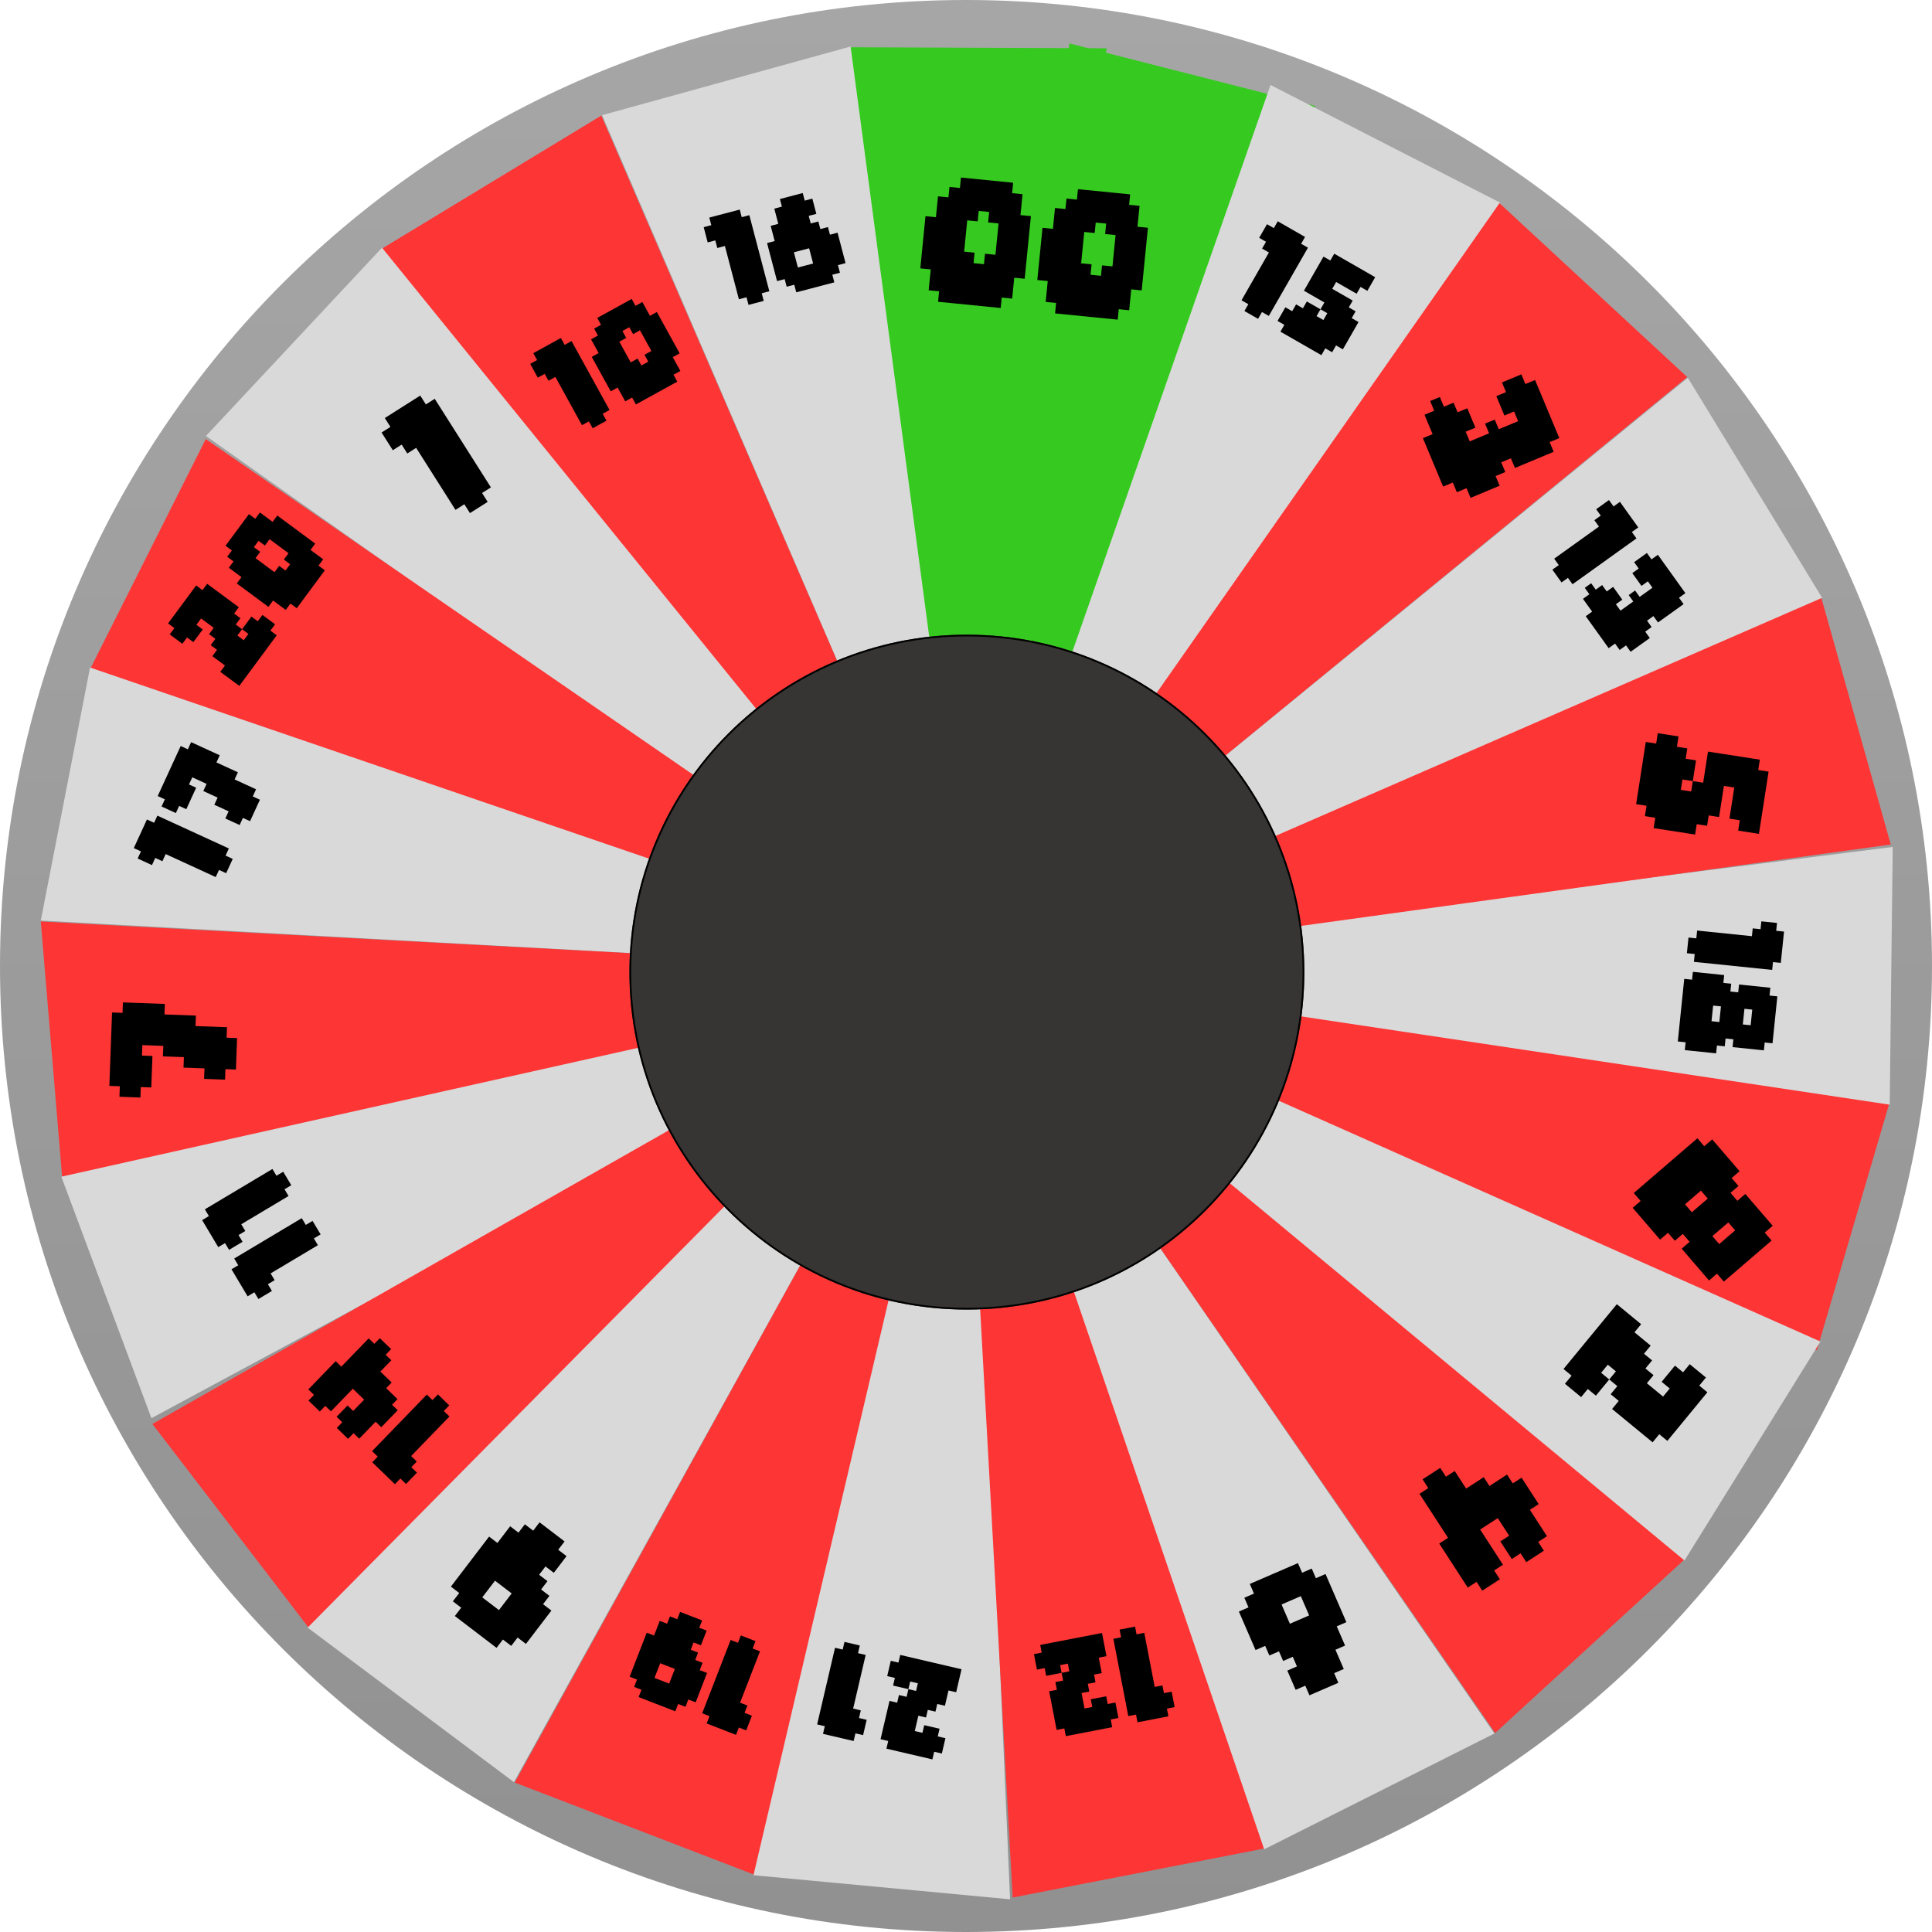 <svg width="1105" height="1105" viewBox="0 0 1105 1105" fill="none" xmlns="http://www.w3.org/2000/svg">
<path d="M1105 552.5C1105 857.637 857.637 1105 552.5 1105C247.363 1105 0 857.637 0 552.5C0 247.363 247.363 0 552.5 0C857.637 0 1105 247.363 1105 552.5Z" fill="url(#paint0_linear_4_0)"/>
<g filter="url(#filter0_i_4_0)">
<path d="M557.112 557.293L485.525 23.034L632.944 23.62L557.112 557.293Z" fill="#36CA20"/>
<path d="M557.677 556.91L344.401 61.864L486.495 22.597L557.677 556.91Z" fill="#D9D9D9"/>
<path d="M557.857 556.854L217.883 138.554L343.924 62.092L557.857 556.854Z" fill="#FD3535"/>
<path d="M558.138 556.234L117.789 245.348L218.483 137.675L558.138 556.234Z" fill="#D9D9D9"/>
<path d="M561.636 552.856L51.461 378.851L117.682 247.141L561.636 552.856Z" fill="#FD3535"/>
<path d="M561.545 552.18L23.33 522.491L51.502 377.787L561.545 552.18Z" fill="#D9D9D9"/>
<path d="M561.575 551.994L35.601 669.927L23.321 523.019L561.575 551.994Z" fill="#FD3535"/>
<path d="M561.145 551.466L86.597 807.124L35.082 668.998L561.145 551.466Z" fill="#D9D9D9"/>
<path d="M547.54 547.225L1080.67 626.76L1039.19 768.223L547.54 547.225Z" fill="#FD3535"/>
<path d="M547.75 547.873L1082.54 480.404L1080.82 627.814L547.75 547.873Z" fill="#D9D9D9"/>
<path d="M547.446 552.726L1041.47 337.101L1081.41 479.007L547.446 552.726Z" fill="#FD3535"/>
<path d="M547.968 553.164L965.362 212.078L1042.16 337.914L547.968 553.164Z" fill="#D9D9D9"/>
<path d="M548.072 553.321L856.862 111.501L965.013 211.682L548.072 553.321Z" fill="#FD3535"/>
<path d="M548.143 563.957L611.624 20.842L752.167 56.633L548.143 563.957Z" fill="#36CA20"/>
<path d="M548.746 553.422L726.676 44.602L857.872 111.836L548.746 553.422Z" fill="#D9D9D9"/>
<path d="M555.71 543.94L176.892 927.417L87.167 810.445L555.71 543.94Z" fill="#FD3535"/>
<path d="M555.062 543.728L293.944 1015.29L175.952 926.916L555.062 543.728Z" fill="#D9D9D9"/>
<path d="M554.908 543.62L432.008 1068.46L294.415 1015.53L554.908 543.62Z" fill="#FD3535"/>
<path d="M554.244 543.777L577.721 1082.3L430.946 1068.52L554.244 543.777Z" fill="#D9D9D9"/>
<path d="M549.433 543.076L723.904 1053.09L579.205 1081.29L549.433 543.076Z" fill="#FD3535"/>
<path d="M548.954 543.561L854.737 987.469L723.037 1053.71L548.954 543.561Z" fill="#D9D9D9"/>
<path d="M548.788 543.652L963.856 887.564L855.16 987.153L548.788 543.652Z" fill="#FD3535"/>
<path d="M548.633 544.315L1041.18 763.29L963.439 888.543L548.633 544.315Z" fill="#D9D9D9"/>
</g>
<g filter="url(#filter1_d_4_0)">
<path d="M746 552C746 658.591 659.591 745 553 745C446.409 745 360 658.591 360 552C360 445.409 446.409 359 553 359C659.591 359 746 445.409 746 552Z" fill="#363533"/>
<path d="M745.5 552C745.5 658.315 659.315 744.5 553 744.5C446.685 744.5 360.5 658.315 360.5 552C360.5 445.685 446.685 359.5 553 359.5C659.315 359.5 745.5 445.685 745.5 552Z" stroke="black"/>
</g>
<g filter="url(#filter2_d_4_0)">
<path d="M549.023 103.516L549.617 97.545L579.47 100.514L578.876 106.484L584.847 107.078L583.659 119.019L589.63 119.613L586.067 155.436L580.097 154.842L578.909 166.784L572.939 166.19L572.345 172.16L536.522 168.598L537.115 162.627L531.145 162.034L532.332 150.093L526.362 149.499L529.33 119.646L535.301 120.24L536.488 108.299L542.459 108.892L543.053 102.922L549.023 103.516ZM565.747 117.238L559.777 116.644L559.183 122.615L553.213 122.021L551.431 139.933L557.402 140.526L556.808 146.497L562.779 147.091L563.373 141.12L569.343 141.714L571.124 123.802L565.154 123.208L565.747 117.238ZM615.943 110.17L616.537 104.2L646.39 107.168L645.796 113.139L651.767 113.733L650.579 125.674L656.55 126.267L652.987 162.091L647.017 161.497L645.829 173.438L639.859 172.844L639.265 178.815L603.442 175.253L604.035 169.282L598.065 168.688L599.252 156.747L593.282 156.154L596.25 126.301L602.221 126.895L603.408 114.953L609.379 115.547L609.973 109.577L615.943 110.17ZM632.667 123.893L626.697 123.299L626.103 129.269L620.133 128.676L618.351 146.587L624.322 147.181L623.728 153.152L629.699 153.745L630.293 147.775L636.263 148.369L638.044 130.457L632.074 129.863L632.667 123.893Z" fill="black"/>
</g>
<g filter="url(#filter3_d_4_0)">
<path d="M223.306 240.164L220.092 235.098L240.358 222.242L243.572 227.308L248.639 224.094L280.779 274.76L275.712 277.974L278.926 283.041L268.793 289.469L265.579 284.402L260.512 287.616L238.015 252.15L232.948 255.364L229.734 250.297L224.667 253.511L218.239 243.378L223.306 240.164Z" fill="black"/>
</g>
<g filter="url(#filter4_d_4_0)">
<path d="M971.888 788.502L976.521 792.315L953.644 820.112L949.011 816.299L945.198 820.932L922.035 801.868L925.847 797.235L921.215 793.422L925.027 788.789L920.395 784.976L924.207 780.344L919.575 776.531L915.762 781.164L920.395 784.976L912.769 794.242L908.136 790.429L904.323 795.062L895.058 787.436L898.871 782.804L894.238 778.991L924.74 741.929L938.639 753.367L934.826 758L944.091 765.625L940.279 770.258L944.911 774.071L941.099 778.704L945.731 782.517L941.919 787.149L951.184 794.775L954.997 790.142L950.364 786.329L957.99 777.064L962.622 780.877L966.435 776.244L975.701 783.869L971.888 788.502Z" fill="black"/>
</g>
<g filter="url(#filter5_d_4_0)">
<path d="M872.432 215.649L877.969 213.338L891.838 246.559L886.302 248.87L888.613 254.407L866.466 263.653L864.154 258.117L858.617 260.428L860.929 265.965L855.392 268.276L857.704 273.813L841.093 280.748L838.781 275.211L833.245 277.523L830.933 271.986L825.396 274.297L813.839 246.613L819.375 244.301L814.752 233.228L820.289 230.916L817.978 225.379L823.515 223.068L825.826 228.605L831.363 226.293L833.674 231.83L839.211 229.518L843.834 240.592L838.297 242.904L840.609 248.441L851.683 243.818L849.371 238.281L854.908 235.969L857.22 241.506L868.293 236.883L865.982 231.346L860.445 233.658L855.822 222.584L861.359 220.272L859.047 214.735L870.121 210.112L872.432 215.649Z" fill="black"/>
</g>
<g filter="url(#filter6_d_4_0)">
<path d="M879.755 877.893L883.018 882.928L872.948 889.454L869.685 884.419L864.65 887.682L858.124 877.611L863.159 874.348L856.633 864.278L846.563 870.804L859.615 890.945L854.579 894.208L857.842 899.243L847.772 905.769L844.509 900.733L839.474 903.996L823.159 878.82L828.194 875.557L811.88 850.381L816.915 847.118L813.652 842.083L823.723 835.557L826.985 840.593L832.021 837.33L838.546 847.4L848.617 840.874L851.88 845.909L861.95 839.384L865.213 844.419L870.248 841.156L880.037 856.262L875.002 859.525L884.791 874.63L879.755 877.893Z" fill="black"/>
</g>
<g filter="url(#filter7_d_4_0)">
<path d="M1005.61 436.418L1011.54 437.339L1006.01 472.912L994.151 471.069L995.072 465.14L989.144 464.219L991.908 446.432L985.979 445.511L983.215 463.297L977.286 462.375L976.364 468.304L970.436 467.383L969.514 473.312L945.799 469.625L946.72 463.696L940.792 462.775L941.713 456.846L935.784 455.925L941.314 420.352L947.242 421.273L948.164 415.344L960.022 417.188L959.1 423.116L965.029 424.038L964.107 429.967L970.036 430.888L968.193 442.746L962.264 441.824L961.343 447.753L967.271 448.675L968.193 442.746L974.122 443.667L976.886 425.881L1006.53 430.489L1005.61 436.418Z" fill="black"/>
</g>
<g filter="url(#filter8_d_4_0)">
<path d="M763.066 952.964L765.45 958.47L748.932 965.622L746.548 960.116L741.042 962.5L736.274 951.488L741.78 949.104L739.396 943.598L733.89 945.982L731.506 940.475L726 942.859L723.616 937.353L718.11 939.737L708.574 917.713L714.08 915.329L711.696 909.823L717.203 907.439L714.819 901.933L742.349 890.013L744.733 895.519L750.239 893.135L752.623 898.642L758.129 896.258L770.049 923.788L764.543 926.172L769.31 937.184L763.804 939.568L768.572 950.58L763.066 952.964ZM737.75 924.695L748.763 919.928L743.995 908.915L732.983 913.683L737.75 924.695Z" fill="black"/>
</g>
<g filter="url(#filter9_d_4_0)">
<path d="M68.536 617.287L62.541 617.067L64.086 575.095L70.082 575.316L70.302 569.32L94.286 570.203L94.065 576.199L112.053 576.861L111.832 582.857L129.82 583.519L129.6 589.515L135.595 589.736L134.933 607.724L128.937 607.503L128.717 613.499L116.725 613.057L116.945 607.061L104.954 606.62L105.174 600.624L93.182 600.183L93.403 594.187L81.411 593.745L81.191 599.741L87.186 599.962L86.524 617.95L80.528 617.729L80.308 623.725L68.316 623.283L68.536 617.287Z" fill="black"/>
</g>
<g filter="url(#filter10_d_4_0)">
<path d="M1009.33 700.977L1013.24 705.525L985.954 729.006L982.04 724.458L977.492 728.371L961.838 710.179L966.386 706.265L962.473 701.717L957.925 705.631L954.011 701.083L949.463 704.996L933.809 686.804L938.357 682.89L934.444 678.342L970.829 647.035L974.742 651.583L979.29 647.669L994.944 665.862L990.396 669.775L994.309 674.323L989.761 678.237L993.675 682.785L998.223 678.871L1013.88 697.063L1009.33 700.977ZM983.309 707.535L992.405 699.708L988.492 695.16L979.396 702.986L983.309 707.535ZM967.655 689.342L976.752 681.515L972.838 676.967L963.742 684.794L967.655 689.342Z" fill="black"/>
</g>
<g filter="url(#filter11_d_4_0)">
<path d="M287.63 933.715L283.989 938.484L260.143 920.281L263.783 915.512L259.014 911.871L262.654 907.102L257.885 903.461L279.729 874.846L284.498 878.486L291.779 868.948L296.549 872.588L300.189 867.819L304.958 871.46L308.599 866.69L322.907 877.612L319.266 882.382L324.036 886.022L316.754 895.561L311.985 891.92L308.345 896.689L313.114 900.33L309.473 905.099L314.242 908.74L310.602 913.509L315.371 917.15L300.809 936.227L296.039 932.586L292.399 937.356L287.63 933.715ZM275.834 909.614L285.372 916.895L292.653 907.357L283.115 900.075L275.834 909.614Z" fill="black"/>
</g>
<g filter="url(#filter12_d_4_0)">
<path d="M307.195 201.94L305.023 197.999L320.786 189.31L322.959 193.251L326.9 191.078L348.623 230.488L344.682 232.66L346.854 236.601L338.972 240.946L336.8 237.005L332.859 239.177L317.653 211.591L313.712 213.763L311.54 209.822L307.599 211.994L303.254 204.112L307.195 201.94ZM343.758 181.786L341.586 177.845L361.29 166.983L363.463 170.924L367.404 168.752L371.748 176.634L375.689 174.461L388.723 198.107L384.782 200.279L389.127 208.161L385.186 210.333L387.358 214.274L363.713 227.308L361.54 223.367L357.599 225.54L353.255 217.658L349.314 219.83L338.452 200.125L342.393 197.953L338.048 190.071L341.989 187.899L339.817 183.958L343.758 181.786ZM359.925 183.151L355.985 185.323L358.157 189.264L354.216 191.436L360.733 203.259L364.674 201.087L366.846 205.028L370.787 202.855L368.615 198.914L372.556 196.742L366.039 184.919L362.098 187.091L359.925 183.151Z" fill="black"/>
</g>
<g filter="url(#filter13_d_4_0)">
<path d="M145.491 735.111L141.627 737.418L132.4 721.963L136.264 719.656L133.957 715.792L172.595 692.725L174.902 696.589L178.766 694.282L183.379 702.01L179.515 704.317L181.822 708.18L154.775 724.327L157.082 728.191L153.218 730.498L155.525 734.362L147.797 738.975L145.491 735.111ZM128.703 706.991L124.839 709.298L115.612 693.843L119.476 691.536L117.169 687.672L155.808 664.605L158.114 668.469L161.978 666.162L166.592 673.89L162.728 676.196L165.034 680.06L137.988 696.207L140.294 700.071L136.431 702.378L138.737 706.242L131.01 710.855L128.703 706.991Z" fill="black"/>
</g>
<g filter="url(#filter14_d_4_0)">
<path d="M406.826 124.791L405.682 120.439L423.092 115.865L424.235 120.218L428.587 119.074L440.021 162.597L435.669 163.741L436.812 168.093L428.108 170.38L426.964 166.027L422.612 167.171L414.608 136.705L410.256 137.848L409.112 133.496L404.76 134.639L402.473 125.934L406.826 124.791ZM447.205 114.183L446.062 109.831L459.119 106.4L460.262 110.753L464.615 109.609L466.902 118.314L462.549 119.457L463.693 123.81L468.045 122.666L469.188 127.019L473.541 125.875L474.684 130.228L479.036 129.084L483.61 146.493L479.258 147.637L480.401 151.989L476.049 153.133L477.192 157.485L455.43 163.202L454.287 158.85L449.935 159.993L448.791 155.641L444.439 156.784L438.722 135.022L443.074 133.879L440.788 125.174L445.14 124.031L442.853 115.326L447.205 114.183ZM462.77 138.01L454.066 140.297L456.353 149.001L465.057 146.715L462.77 138.01Z" fill="black"/>
</g>
<g filter="url(#filter15_d_4_0)">
<path d="M1015.89 528.353L1020.37 528.815L1018.52 546.72L1014.05 546.259L1013.59 550.735L968.822 546.123L969.283 541.647L964.807 541.186L965.73 532.233L970.206 532.694L970.667 528.218L1002 531.446L1002.46 526.97L1006.94 527.431L1007.4 522.955L1016.35 523.877L1015.89 528.353ZM1012.07 565.407L1016.55 565.868L1013.78 592.726L1009.31 592.265L1008.85 596.741L990.94 594.897L991.401 590.42L986.925 589.959L986.464 594.435L981.988 593.974L981.526 598.451L963.621 596.606L964.082 592.129L959.606 591.668L963.295 555.858L967.772 556.319L968.233 551.843L986.138 553.687L985.677 558.164L990.153 558.625L989.692 563.101L994.168 563.562L994.63 559.086L1012.53 560.931L1012.07 565.407ZM1001.28 582.39L1002.2 573.437L997.722 572.976L996.8 581.929L1001.28 582.39ZM983.371 580.545L984.293 571.593L979.817 571.131L978.895 580.084L983.371 580.545Z" fill="black"/>
</g>
<g filter="url(#filter16_d_4_0)">
<path d="M422.595 984.049L420.968 988.245L404.186 981.735L405.814 977.539L401.618 975.912L417.893 933.958L422.089 935.585L423.716 931.39L432.107 934.645L430.479 938.84L434.675 940.468L423.282 969.836L427.478 971.463L425.85 975.658L430.046 977.286L426.791 985.677L422.595 984.049ZM387.867 970.577L386.239 974.773L365.262 966.635L366.89 962.44L362.694 960.812L364.322 956.617L360.127 954.989L369.891 929.817L374.087 931.445L377.342 923.054L381.537 924.681L383.165 920.486L387.36 922.113L388.988 917.918L401.574 922.8L399.946 926.996L404.142 928.623L400.887 937.014L396.691 935.387L395.064 939.582L399.259 941.209L397.632 945.405L401.827 947.032L400.2 951.228L404.395 952.855L397.885 969.637L393.69 968.009L392.062 972.205L387.867 970.577ZM374.34 955.676L382.731 958.931L385.986 950.541L377.595 947.286L374.34 955.676Z" fill="black"/>
</g>
<g filter="url(#filter17_d_4_0)">
<path d="M99.748 355.229L96.131 352.552L112.193 330.849L115.81 333.526L118.487 329.909L136.573 343.294L133.896 346.912L137.513 349.589L134.836 353.206L138.453 355.883L135.776 359.5L139.393 362.177L142.07 358.56L138.453 355.883L143.807 348.649L147.424 351.326L150.101 347.709L157.335 353.063L154.658 356.68L158.275 359.357L136.859 388.294L126.007 380.262L128.684 376.645L121.45 371.291L124.127 367.674L120.51 364.997L123.187 361.38L119.57 358.703L122.247 355.086L115.013 349.732L112.336 353.349L115.953 356.026L110.599 363.26L106.982 360.583L104.305 364.2L97.071 358.846L99.748 355.229ZM132.616 310.819L128.999 308.142L142.385 290.056L146.002 292.734L148.679 289.116L155.913 294.471L158.59 290.854L180.292 306.916L177.615 310.533L184.85 315.887L182.172 319.504L185.79 322.181L169.727 343.884L166.11 341.207L163.433 344.824L156.199 339.47L153.522 343.087L135.436 329.701L138.113 326.084L130.879 320.73L133.556 317.113L129.939 314.436L132.616 310.819ZM147.882 305.322L145.205 308.939L148.822 311.616L146.145 315.233L156.996 323.264L159.673 319.647L163.29 322.324L165.967 318.707L162.35 316.03L165.027 312.413L154.176 304.382L151.499 307.999L147.882 305.322Z" fill="black"/>
</g>
<g filter="url(#filter18_d_4_0)">
<path d="M534.304 997.899L533.281 1002.28L506.989 996.141L508.012 991.759L503.63 990.736L508.747 968.825L513.129 969.849L514.152 965.467L518.534 966.49L519.558 962.108L523.94 963.131L524.963 958.749L520.581 957.726L519.558 962.108L510.794 960.061L511.817 955.679L507.435 954.656L509.482 945.891L513.864 946.915L514.887 942.533L549.944 950.72L546.874 963.866L542.492 962.843L540.445 971.607L536.063 970.584L535.039 974.966L530.657 973.942L529.634 978.324L525.252 977.301L523.205 986.065L527.587 987.088L528.61 982.706L537.375 984.753L536.351 989.135L540.733 990.159L538.687 998.923L534.304 997.899ZM489.266 987.381L488.243 991.763L470.715 987.67L471.738 983.288L467.356 982.264L477.59 938.443L481.972 939.467L482.995 935.085L491.76 937.131L490.736 941.514L495.118 942.537L487.954 973.212L492.337 974.235L491.313 978.617L495.695 979.64L493.648 988.405L489.266 987.381Z" fill="black"/>
</g>
<g filter="url(#filter19_d_4_0)">
<path d="M80.614 482.939L76.525 481.06L84.04 464.704L88.129 466.582L90.008 462.493L130.898 481.281L129.02 485.37L133.109 487.249L129.351 495.427L125.262 493.548L123.383 497.637L94.76 484.486L92.881 488.575L88.792 486.696L86.914 490.785L78.736 487.028L80.614 482.939ZM94.287 453.179L90.198 451.301L103.349 422.677L107.438 424.556L109.317 420.467L125.673 427.982L123.795 432.071L136.062 437.707L134.183 441.796L146.45 447.432L144.571 451.521L148.66 453.4L143.024 465.667L138.935 463.789L137.056 467.878L128.878 464.12L130.757 460.031L122.579 456.274L124.458 452.185L116.28 448.427L118.158 444.338L109.98 440.581L108.101 444.67L112.191 446.548L106.554 458.816L102.465 456.937L100.587 461.026L92.409 457.269L94.287 453.179Z" fill="black"/>
</g>
<g filter="url(#filter20_d_4_0)">
<path d="M728.565 126.468L730.804 122.565L746.417 131.521L744.178 135.424L748.082 137.663L725.691 176.698L721.788 174.459L719.549 178.362L711.742 173.884L713.981 169.98L710.078 167.741L725.751 140.417L721.847 138.178L724.086 134.275L720.183 132.036L724.661 124.229L728.565 126.468ZM760.876 145.002L763.115 141.099L786.536 154.533L782.058 162.34L778.154 160.101L775.915 164.004L764.205 157.287L761.966 161.191L773.676 167.908L771.437 171.811L775.341 174.05L773.102 177.954L777.005 180.193L768.049 195.806L764.145 193.567L761.906 197.471L758.003 195.232L755.764 199.135L732.343 185.701L734.582 181.798L730.679 179.559L735.157 171.752L739.06 173.991L741.299 170.087L745.203 172.326L747.442 168.423L755.249 172.901L753.01 176.804L756.913 179.043L759.152 175.14L755.249 172.901L757.488 168.998L745.778 162.28L756.973 142.763L760.876 145.002Z" fill="black"/>
</g>
<g filter="url(#filter21_d_4_0)">
<path d="M228.986 841.623L225.857 844.857L212.922 832.339L216.051 829.105L212.817 825.976L244.111 793.639L247.345 796.768L250.474 793.534L256.942 799.793L253.812 803.027L257.046 806.156L235.14 828.792L238.374 831.922L235.245 835.155L238.478 838.285L232.22 844.752L228.986 841.623ZM202.218 815.718L199.088 818.952L192.621 812.693L195.75 809.46L192.517 806.33L198.775 799.863L202.009 802.992L208.268 796.525L201.8 790.266L189.283 803.201L186.049 800.072L182.92 803.305L176.452 797.047L179.582 793.813L176.348 790.683L191.995 774.515L195.229 777.644L210.876 761.476L214.109 764.605L217.239 761.371L223.706 767.63L220.577 770.864L223.81 773.993L217.552 780.461L224.019 786.719L220.89 789.953L227.357 796.212L224.228 799.446L227.462 802.575L218.073 812.276L214.84 809.147L205.452 818.848L202.218 815.718Z" fill="black"/>
</g>
<g filter="url(#filter22_d_4_0)">
<path d="M922.861 285.658L926.518 283.036L937.006 297.665L933.349 300.287L935.971 303.944L899.399 330.164L896.777 326.507L893.12 329.129L887.876 321.815L891.533 319.193L888.911 315.536L914.511 297.181L911.889 293.524L915.546 290.902L912.924 287.245L920.239 282.001L922.861 285.658ZM944.565 315.932L948.222 313.31L963.955 335.253L960.297 337.875L962.919 341.532L948.291 352.02L945.669 348.363L942.011 350.985L944.633 354.642L940.976 357.264L943.598 360.921L932.627 368.787L930.005 365.13L926.348 367.752L923.726 364.095L920.068 366.717L906.958 348.431L910.615 345.809L905.371 338.495L909.029 335.873L906.407 332.215L910.064 329.593L912.686 333.251L916.343 330.629L918.965 334.286L922.622 331.664L927.866 338.978L924.209 341.6L926.831 345.257L934.145 340.013L931.523 336.356L935.181 333.734L937.803 337.391L945.117 332.147L942.495 328.49L938.838 331.112L933.594 323.798L937.251 321.176L934.629 317.518L941.943 312.274L944.565 315.932Z" fill="black"/>
</g>
<g filter="url(#filter23_d_4_0)">
<path d="M667.413 973.229L668.266 977.648L650.593 981.061L649.739 976.643L645.321 977.496L636.788 933.312L641.206 932.459L640.353 928.041L649.189 926.334L650.043 930.752L654.461 929.899L660.434 960.828L664.853 959.974L665.706 964.393L670.124 963.539L671.831 972.376L667.413 973.229ZM635.257 979.44L636.11 983.858L609.6 988.978L608.747 984.56L604.329 985.413L600.062 963.321L604.48 962.468L603.627 958.05L608.045 957.196L607.192 952.778L611.61 951.925L610.757 947.506L606.339 948.36L607.192 952.778L598.355 954.485L597.502 950.066L593.084 950.92L591.377 942.083L595.795 941.23L594.942 936.811L630.289 929.984L632.849 943.24L628.43 944.093L630.137 952.93L625.719 953.783L626.572 958.201L622.154 959.055L623.007 963.473L618.589 964.326L620.295 973.163L624.714 972.31L623.86 967.891L632.697 966.185L633.55 970.603L637.969 969.75L639.675 978.586L635.257 979.44Z" fill="black"/>
</g>
<defs>
<filter id="filter0_i_4_0" x="23.321" y="20.842" width="1059.22" height="1065.46" filterUnits="userSpaceOnUse" color-interpolation-filters="sRGB">
<feFlood flood-opacity="0" result="BackgroundImageFix"/>
<feBlend mode="normal" in="SourceGraphic" in2="BackgroundImageFix" result="shape"/>
<feColorMatrix in="SourceAlpha" type="matrix" values="0 0 0 0 0 0 0 0 0 0 0 0 0 0 0 0 0 0 127 0" result="hardAlpha"/>
<feOffset dy="4"/>
<feGaussianBlur stdDeviation="2"/>
<feComposite in2="hardAlpha" operator="arithmetic" k2="-1" k3="1"/>
<feColorMatrix type="matrix" values="0 0 0 0 0 0 0 0 0 0 0 0 0 0 0 0 0 0 0.4 0"/>
<feBlend mode="normal" in2="shape" result="effect1_innerShadow_4_0"/>
</filter>
<filter id="filter1_d_4_0" x="356" y="359" width="394" height="394" filterUnits="userSpaceOnUse" color-interpolation-filters="sRGB">
<feFlood flood-opacity="0" result="BackgroundImageFix"/>
<feColorMatrix in="SourceAlpha" type="matrix" values="0 0 0 0 0 0 0 0 0 0 0 0 0 0 0 0 0 0 127 0" result="hardAlpha"/>
<feOffset dy="4"/>
<feGaussianBlur stdDeviation="2"/>
<feComposite in2="hardAlpha" operator="out"/>
<feColorMatrix type="matrix" values="0 0 0 0 0 0 0 0 0 0 0 0 0 0 0 0 0 0 0.25 0"/>
<feBlend mode="normal" in2="BackgroundImageFix" result="effect1_dropShadow_4_0"/>
<feBlend mode="normal" in="SourceGraphic" in2="effect1_dropShadow_4_0" result="shape"/>
</filter>
<filter id="filter2_d_4_0" x="520.581" y="95.764" width="141.75" height="92.239" filterUnits="userSpaceOnUse" color-interpolation-filters="sRGB">
<feFlood flood-opacity="0" result="BackgroundImageFix"/>
<feColorMatrix in="SourceAlpha" type="matrix" values="0 0 0 0 0 0 0 0 0 0 0 0 0 0 0 0 0 0 127 0" result="hardAlpha"/>
<feOffset dy="4"/>
<feGaussianBlur stdDeviation="2"/>
<feComposite in2="hardAlpha" operator="out"/>
<feColorMatrix type="matrix" values="0 0 0 0 0 0 0 0 0 0 0 0 0 0 0 0 0 0 0.25 0"/>
<feBlend mode="normal" in2="BackgroundImageFix" result="effect1_dropShadow_4_0"/>
<feBlend mode="normal" in="SourceGraphic" in2="effect1_dropShadow_4_0" result="shape"/>
</filter>
<filter id="filter3_d_4_0" x="211.026" y="219.028" width="76.967" height="88.083" filterUnits="userSpaceOnUse" color-interpolation-filters="sRGB">
<feFlood flood-opacity="0" result="BackgroundImageFix"/>
<feColorMatrix in="SourceAlpha" type="matrix" values="0 0 0 0 0 0 0 0 0 0 0 0 0 0 0 0 0 0 127 0" result="hardAlpha"/>
<feOffset dy="4"/>
<feGaussianBlur stdDeviation="2"/>
<feComposite in2="hardAlpha" operator="out"/>
<feColorMatrix type="matrix" values="0 0 0 0 0 0 0 0 0 0 0 0 0 0 0 0 0 0 0.25 0"/>
<feBlend mode="normal" in2="BackgroundImageFix" result="effect1_dropShadow_4_0"/>
<feBlend mode="normal" in="SourceGraphic" in2="effect1_dropShadow_4_0" result="shape"/>
</filter>
<filter id="filter4_d_4_0" x="886.425" y="741.929" width="97.908" height="95.449" filterUnits="userSpaceOnUse" color-interpolation-filters="sRGB">
<feFlood flood-opacity="0" result="BackgroundImageFix"/>
<feColorMatrix in="SourceAlpha" type="matrix" values="0 0 0 0 0 0 0 0 0 0 0 0 0 0 0 0 0 0 127 0" result="hardAlpha"/>
<feOffset dy="4"/>
<feGaussianBlur stdDeviation="2"/>
<feComposite in2="hardAlpha" operator="out"/>
<feColorMatrix type="matrix" values="0 0 0 0 0 0 0 0 0 0 0 0 0 0 0 0 0 0 0.25 0"/>
<feBlend mode="normal" in2="BackgroundImageFix" result="effect1_dropShadow_4_0"/>
<feBlend mode="normal" in="SourceGraphic" in2="effect1_dropShadow_4_0" result="shape"/>
</filter>
<filter id="filter5_d_4_0" x="802.904" y="202.264" width="97.558" height="91.107" filterUnits="userSpaceOnUse" color-interpolation-filters="sRGB">
<feFlood flood-opacity="0" result="BackgroundImageFix"/>
<feColorMatrix in="SourceAlpha" type="matrix" values="0 0 0 0 0 0 0 0 0 0 0 0 0 0 0 0 0 0 127 0" result="hardAlpha"/>
<feOffset dy="4"/>
<feGaussianBlur stdDeviation="2"/>
<feComposite in2="hardAlpha" operator="out"/>
<feColorMatrix type="matrix" values="0 0 0 0 0 0 0 0 0 0 0 0 0 0 0 0 0 0 0.25 0"/>
<feBlend mode="normal" in2="BackgroundImageFix" result="effect1_dropShadow_4_0"/>
<feBlend mode="normal" in="SourceGraphic" in2="effect1_dropShadow_4_0" result="shape"/>
</filter>
<filter id="filter6_d_4_0" x="799.582" y="815.98" width="97.507" height="101.052" filterUnits="userSpaceOnUse" color-interpolation-filters="sRGB">
<feFlood flood-opacity="0" result="BackgroundImageFix"/>
<feColorMatrix in="SourceAlpha" type="matrix" values="0 0 0 0 0 0 0 0 0 0 0 0 0 0 0 0 0 0 127 0" result="hardAlpha"/>
<feOffset dy="4"/>
<feGaussianBlur stdDeviation="2"/>
<feComposite in2="hardAlpha" operator="out"/>
<feColorMatrix type="matrix" values="0 0 0 0 0 0 0 0 0 0 0 0 0 0 0 0 0 0 0.25 0"/>
<feBlend mode="normal" in2="BackgroundImageFix" result="effect1_dropShadow_4_0"/>
<feBlend mode="normal" in="SourceGraphic" in2="effect1_dropShadow_4_0" result="shape"/>
</filter>
<filter id="filter7_d_4_0" x="929.941" y="414.423" width="87.44" height="72.418" filterUnits="userSpaceOnUse" color-interpolation-filters="sRGB">
<feFlood flood-opacity="0" result="BackgroundImageFix"/>
<feColorMatrix in="SourceAlpha" type="matrix" values="0 0 0 0 0 0 0 0 0 0 0 0 0 0 0 0 0 0 127 0" result="hardAlpha"/>
<feOffset dy="4"/>
<feGaussianBlur stdDeviation="2"/>
<feComposite in2="hardAlpha" operator="out"/>
<feColorMatrix type="matrix" values="0 0 0 0 0 0 0 0 0 0 0 0 0 0 0 0 0 0 0.25 0"/>
<feBlend mode="normal" in2="BackgroundImageFix" result="effect1_dropShadow_4_0"/>
<feBlend mode="normal" in="SourceGraphic" in2="effect1_dropShadow_4_0" result="shape"/>
</filter>
<filter id="filter8_d_4_0" x="699.806" y="885.245" width="86.162" height="95.528" filterUnits="userSpaceOnUse" color-interpolation-filters="sRGB">
<feFlood flood-opacity="0" result="BackgroundImageFix"/>
<feColorMatrix in="SourceAlpha" type="matrix" values="0 0 0 0 0 0 0 0 0 0 0 0 0 0 0 0 0 0 127 0" result="hardAlpha"/>
<feOffset dy="4"/>
<feGaussianBlur stdDeviation="2"/>
<feComposite in2="hardAlpha" operator="out"/>
<feColorMatrix type="matrix" values="0 0 0 0 0 0 0 0 0 0 0 0 0 0 0 0 0 0 0.25 0"/>
<feBlend mode="normal" in2="BackgroundImageFix" result="effect1_dropShadow_4_0"/>
<feBlend mode="normal" in="SourceGraphic" in2="effect1_dropShadow_4_0" result="shape"/>
</filter>
<filter id="filter9_d_4_0" x="58.32" y="569.099" width="81.938" height="64.612" filterUnits="userSpaceOnUse" color-interpolation-filters="sRGB">
<feFlood flood-opacity="0" result="BackgroundImageFix"/>
<feColorMatrix in="SourceAlpha" type="matrix" values="0 0 0 0 0 0 0 0 0 0 0 0 0 0 0 0 0 0 127 0" result="hardAlpha"/>
<feOffset dy="4"/>
<feGaussianBlur stdDeviation="2"/>
<feComposite in2="hardAlpha" operator="out"/>
<feColorMatrix type="matrix" values="0 0 0 0 0 0 0 0 0 0 0 0 0 0 0 0 0 0 0.25 0"/>
<feBlend mode="normal" in2="BackgroundImageFix" result="effect1_dropShadow_4_0"/>
<feBlend mode="normal" in="SourceGraphic" in2="effect1_dropShadow_4_0" result="shape"/>
</filter>
<filter id="filter10_d_4_0" x="925.896" y="643.121" width="100.442" height="101.711" filterUnits="userSpaceOnUse" color-interpolation-filters="sRGB">
<feFlood flood-opacity="0" result="BackgroundImageFix"/>
<feColorMatrix in="SourceAlpha" type="matrix" values="0 0 0 0 0 0 0 0 0 0 0 0 0 0 0 0 0 0 127 0" result="hardAlpha"/>
<feOffset dy="4"/>
<feGaussianBlur stdDeviation="2"/>
<feComposite in2="hardAlpha" operator="out"/>
<feColorMatrix type="matrix" values="0 0 0 0 0 0 0 0 0 0 0 0 0 0 0 0 0 0 0.25 0"/>
<feBlend mode="normal" in2="BackgroundImageFix" result="effect1_dropShadow_4_0"/>
<feBlend mode="normal" in="SourceGraphic" in2="effect1_dropShadow_4_0" result="shape"/>
</filter>
<filter id="filter11_d_4_0" x="246.604" y="855.769" width="94.611" height="97.997" filterUnits="userSpaceOnUse" color-interpolation-filters="sRGB">
<feFlood flood-opacity="0" result="BackgroundImageFix"/>
<feColorMatrix in="SourceAlpha" type="matrix" values="0 0 0 0 0 0 0 0 0 0 0 0 0 0 0 0 0 0 127 0" result="hardAlpha"/>
<feOffset dy="4"/>
<feGaussianBlur stdDeviation="2"/>
<feComposite in2="hardAlpha" operator="out"/>
<feColorMatrix type="matrix" values="0 0 0 0 0 0 0 0 0 0 0 0 0 0 0 0 0 0 0.25 0"/>
<feBlend mode="normal" in2="BackgroundImageFix" result="effect1_dropShadow_4_0"/>
<feBlend mode="normal" in="SourceGraphic" in2="effect1_dropShadow_4_0" result="shape"/>
</filter>
<filter id="filter12_d_4_0" x="297.082" y="162.638" width="102.159" height="92.824" filterUnits="userSpaceOnUse" color-interpolation-filters="sRGB">
<feFlood flood-opacity="0" result="BackgroundImageFix"/>
<feColorMatrix in="SourceAlpha" type="matrix" values="0 0 0 0 0 0 0 0 0 0 0 0 0 0 0 0 0 0 127 0" result="hardAlpha"/>
<feOffset dy="4"/>
<feGaussianBlur stdDeviation="2"/>
<feComposite in2="hardAlpha" operator="out"/>
<feColorMatrix type="matrix" values="0 0 0 0 0 0 0 0 0 0 0 0 0 0 0 0 0 0 0.25 0"/>
<feBlend mode="normal" in2="BackgroundImageFix" result="effect1_dropShadow_4_0"/>
<feBlend mode="normal" in="SourceGraphic" in2="effect1_dropShadow_4_0" result="shape"/>
</filter>
<filter id="filter13_d_4_0" x="109.306" y="662.298" width="84.994" height="86.983" filterUnits="userSpaceOnUse" color-interpolation-filters="sRGB">
<feFlood flood-opacity="0" result="BackgroundImageFix"/>
<feColorMatrix in="SourceAlpha" type="matrix" values="0 0 0 0 0 0 0 0 0 0 0 0 0 0 0 0 0 0 127 0" result="hardAlpha"/>
<feOffset dy="4"/>
<feGaussianBlur stdDeviation="2"/>
<feComposite in2="hardAlpha" operator="out"/>
<feColorMatrix type="matrix" values="0 0 0 0 0 0 0 0 0 0 0 0 0 0 0 0 0 0 0.25 0"/>
<feBlend mode="normal" in2="BackgroundImageFix" result="effect1_dropShadow_4_0"/>
<feBlend mode="normal" in="SourceGraphic" in2="effect1_dropShadow_4_0" result="shape"/>
</filter>
<filter id="filter14_d_4_0" x="397.33" y="102.97" width="92.567" height="78.84" filterUnits="userSpaceOnUse" color-interpolation-filters="sRGB">
<feFlood flood-opacity="0" result="BackgroundImageFix"/>
<feColorMatrix in="SourceAlpha" type="matrix" values="0 0 0 0 0 0 0 0 0 0 0 0 0 0 0 0 0 0 127 0" result="hardAlpha"/>
<feOffset dy="4"/>
<feGaussianBlur stdDeviation="2"/>
<feComposite in2="hardAlpha" operator="out"/>
<feColorMatrix type="matrix" values="0 0 0 0 0 0 0 0 0 0 0 0 0 0 0 0 0 0 0.25 0"/>
<feBlend mode="normal" in2="BackgroundImageFix" result="effect1_dropShadow_4_0"/>
<feBlend mode="normal" in="SourceGraphic" in2="effect1_dropShadow_4_0" result="shape"/>
</filter>
<filter id="filter15_d_4_0" x="955.145" y="518.804" width="69.684" height="90.875" filterUnits="userSpaceOnUse" color-interpolation-filters="sRGB">
<feFlood flood-opacity="0" result="BackgroundImageFix"/>
<feColorMatrix in="SourceAlpha" type="matrix" values="0 0 0 0 0 0 0 0 0 0 0 0 0 0 0 0 0 0 127 0" result="hardAlpha"/>
<feOffset dy="4"/>
<feGaussianBlur stdDeviation="2"/>
<feComposite in2="hardAlpha" operator="out"/>
<feColorMatrix type="matrix" values="0 0 0 0 0 0 0 0 0 0 0 0 0 0 0 0 0 0 0.25 0"/>
<feBlend mode="normal" in2="BackgroundImageFix" result="effect1_dropShadow_4_0"/>
<feBlend mode="normal" in="SourceGraphic" in2="effect1_dropShadow_4_0" result="shape"/>
</filter>
<filter id="filter16_d_4_0" x="352.872" y="913.036" width="95.821" height="84.837" filterUnits="userSpaceOnUse" color-interpolation-filters="sRGB">
<feFlood flood-opacity="0" result="BackgroundImageFix"/>
<feColorMatrix in="SourceAlpha" type="matrix" values="0 0 0 0 0 0 0 0 0 0 0 0 0 0 0 0 0 0 127 0" result="hardAlpha"/>
<feOffset dy="4"/>
<feGaussianBlur stdDeviation="2"/>
<feComposite in2="hardAlpha" operator="out"/>
<feColorMatrix type="matrix" values="0 0 0 0 0 0 0 0 0 0 0 0 0 0 0 0 0 0 0.25 0"/>
<feBlend mode="normal" in2="BackgroundImageFix" result="effect1_dropShadow_4_0"/>
<feBlend mode="normal" in="SourceGraphic" in2="effect1_dropShadow_4_0" result="shape"/>
</filter>
<filter id="filter17_d_4_0" x="89.454" y="282.822" width="105.69" height="113.471" filterUnits="userSpaceOnUse" color-interpolation-filters="sRGB">
<feFlood flood-opacity="0" result="BackgroundImageFix"/>
<feColorMatrix in="SourceAlpha" type="matrix" values="0 0 0 0 0 0 0 0 0 0 0 0 0 0 0 0 0 0 127 0" result="hardAlpha"/>
<feOffset dy="4"/>
<feGaussianBlur stdDeviation="2"/>
<feComposite in2="hardAlpha" operator="out"/>
<feColorMatrix type="matrix" values="0 0 0 0 0 0 0 0 0 0 0 0 0 0 0 0 0 0 0.25 0"/>
<feBlend mode="normal" in2="BackgroundImageFix" result="effect1_dropShadow_4_0"/>
<feBlend mode="normal" in="SourceGraphic" in2="effect1_dropShadow_4_0" result="shape"/>
</filter>
<filter id="filter18_d_4_0" x="462.333" y="934.061" width="91.611" height="77.244" filterUnits="userSpaceOnUse" color-interpolation-filters="sRGB">
<feFlood flood-opacity="0" result="BackgroundImageFix"/>
<feColorMatrix in="SourceAlpha" type="matrix" values="0 0 0 0 0 0 0 0 0 0 0 0 0 0 0 0 0 0 127 0" result="hardAlpha"/>
<feOffset dy="4"/>
<feGaussianBlur stdDeviation="2"/>
<feComposite in2="hardAlpha" operator="out"/>
<feColorMatrix type="matrix" values="0 0 0 0 0 0 0 0 0 0 0 0 0 0 0 0 0 0 0.25 0"/>
<feBlend mode="normal" in2="BackgroundImageFix" result="effect1_dropShadow_4_0"/>
<feBlend mode="normal" in="SourceGraphic" in2="effect1_dropShadow_4_0" result="shape"/>
</filter>
<filter id="filter19_d_4_0" x="70.646" y="418.588" width="87.65" height="97.106" filterUnits="userSpaceOnUse" color-interpolation-filters="sRGB">
<feFlood flood-opacity="0" result="BackgroundImageFix"/>
<feColorMatrix in="SourceAlpha" type="matrix" values="0 0 0 0 0 0 0 0 0 0 0 0 0 0 0 0 0 0 127 0" result="hardAlpha"/>
<feOffset dy="4"/>
<feGaussianBlur stdDeviation="2"/>
<feComposite in2="hardAlpha" operator="out"/>
<feColorMatrix type="matrix" values="0 0 0 0 0 0 0 0 0 0 0 0 0 0 0 0 0 0 0.25 0"/>
<feBlend mode="normal" in2="BackgroundImageFix" result="effect1_dropShadow_4_0"/>
<feBlend mode="normal" in="SourceGraphic" in2="effect1_dropShadow_4_0" result="shape"/>
</filter>
<filter id="filter20_d_4_0" x="696.032" y="120.326" width="98.408" height="91.288" filterUnits="userSpaceOnUse" color-interpolation-filters="sRGB">
<feFlood flood-opacity="0" result="BackgroundImageFix"/>
<feColorMatrix in="SourceAlpha" type="matrix" values="0 0 0 0 0 0 0 0 0 0 0 0 0 0 0 0 0 0 127 0" result="hardAlpha"/>
<feOffset dy="4"/>
<feGaussianBlur stdDeviation="2"/>
<feComposite in2="hardAlpha" operator="out"/>
<feColorMatrix type="matrix" values="0 0 0 0 0 0 0 0 0 0 0 0 0 0 0 0 0 0 0.25 0"/>
<feBlend mode="normal" in2="BackgroundImageFix" result="effect1_dropShadow_4_0"/>
<feBlend mode="normal" in="SourceGraphic" in2="effect1_dropShadow_4_0" result="shape"/>
</filter>
<filter id="filter21_d_4_0" x="169.219" y="755.112" width="101.424" height="100.874" filterUnits="userSpaceOnUse" color-interpolation-filters="sRGB">
<feFlood flood-opacity="0" result="BackgroundImageFix"/>
<feColorMatrix in="SourceAlpha" type="matrix" values="0 0 0 0 0 0 0 0 0 0 0 0 0 0 0 0 0 0 127 0" result="hardAlpha"/>
<feOffset dy="4"/>
<feGaussianBlur stdDeviation="2"/>
<feComposite in2="hardAlpha" operator="out"/>
<feColorMatrix type="matrix" values="0 0 0 0 0 0 0 0 0 0 0 0 0 0 0 0 0 0 0.25 0"/>
<feBlend mode="normal" in2="BackgroundImageFix" result="effect1_dropShadow_4_0"/>
<feBlend mode="normal" in="SourceGraphic" in2="effect1_dropShadow_4_0" result="shape"/>
</filter>
<filter id="filter22_d_4_0" x="876.01" y="279.379" width="97.189" height="102.652" filterUnits="userSpaceOnUse" color-interpolation-filters="sRGB">
<feFlood flood-opacity="0" result="BackgroundImageFix"/>
<feColorMatrix in="SourceAlpha" type="matrix" values="0 0 0 0 0 0 0 0 0 0 0 0 0 0 0 0 0 0 127 0" result="hardAlpha"/>
<feOffset dy="4"/>
<feGaussianBlur stdDeviation="2"/>
<feComposite in2="hardAlpha" operator="out"/>
<feColorMatrix type="matrix" values="0 0 0 0 0 0 0 0 0 0 0 0 0 0 0 0 0 0 0.25 0"/>
<feBlend mode="normal" in2="BackgroundImageFix" result="effect1_dropShadow_4_0"/>
<feBlend mode="normal" in="SourceGraphic" in2="effect1_dropShadow_4_0" result="shape"/>
</filter>
<filter id="filter23_d_4_0" x="586.524" y="923.774" width="90.161" height="74.911" filterUnits="userSpaceOnUse" color-interpolation-filters="sRGB">
<feFlood flood-opacity="0" result="BackgroundImageFix"/>
<feColorMatrix in="SourceAlpha" type="matrix" values="0 0 0 0 0 0 0 0 0 0 0 0 0 0 0 0 0 0 127 0" result="hardAlpha"/>
<feOffset dy="4"/>
<feGaussianBlur stdDeviation="2"/>
<feComposite in2="hardAlpha" operator="out"/>
<feColorMatrix type="matrix" values="0 0 0 0 0 0 0 0 0 0 0 0 0 0 0 0 0 0 0.25 0"/>
<feBlend mode="normal" in2="BackgroundImageFix" result="effect1_dropShadow_4_0"/>
<feBlend mode="normal" in="SourceGraphic" in2="effect1_dropShadow_4_0" result="shape"/>
</filter>
<linearGradient id="paint0_linear_4_0" x1="552.5" y1="0" x2="552.5" y2="1105" gradientUnits="userSpaceOnUse">
<stop stop-color="#A6A6A6"/>
<stop offset="1" stop-color="#919191"/>
</linearGradient>
</defs>
</svg>
